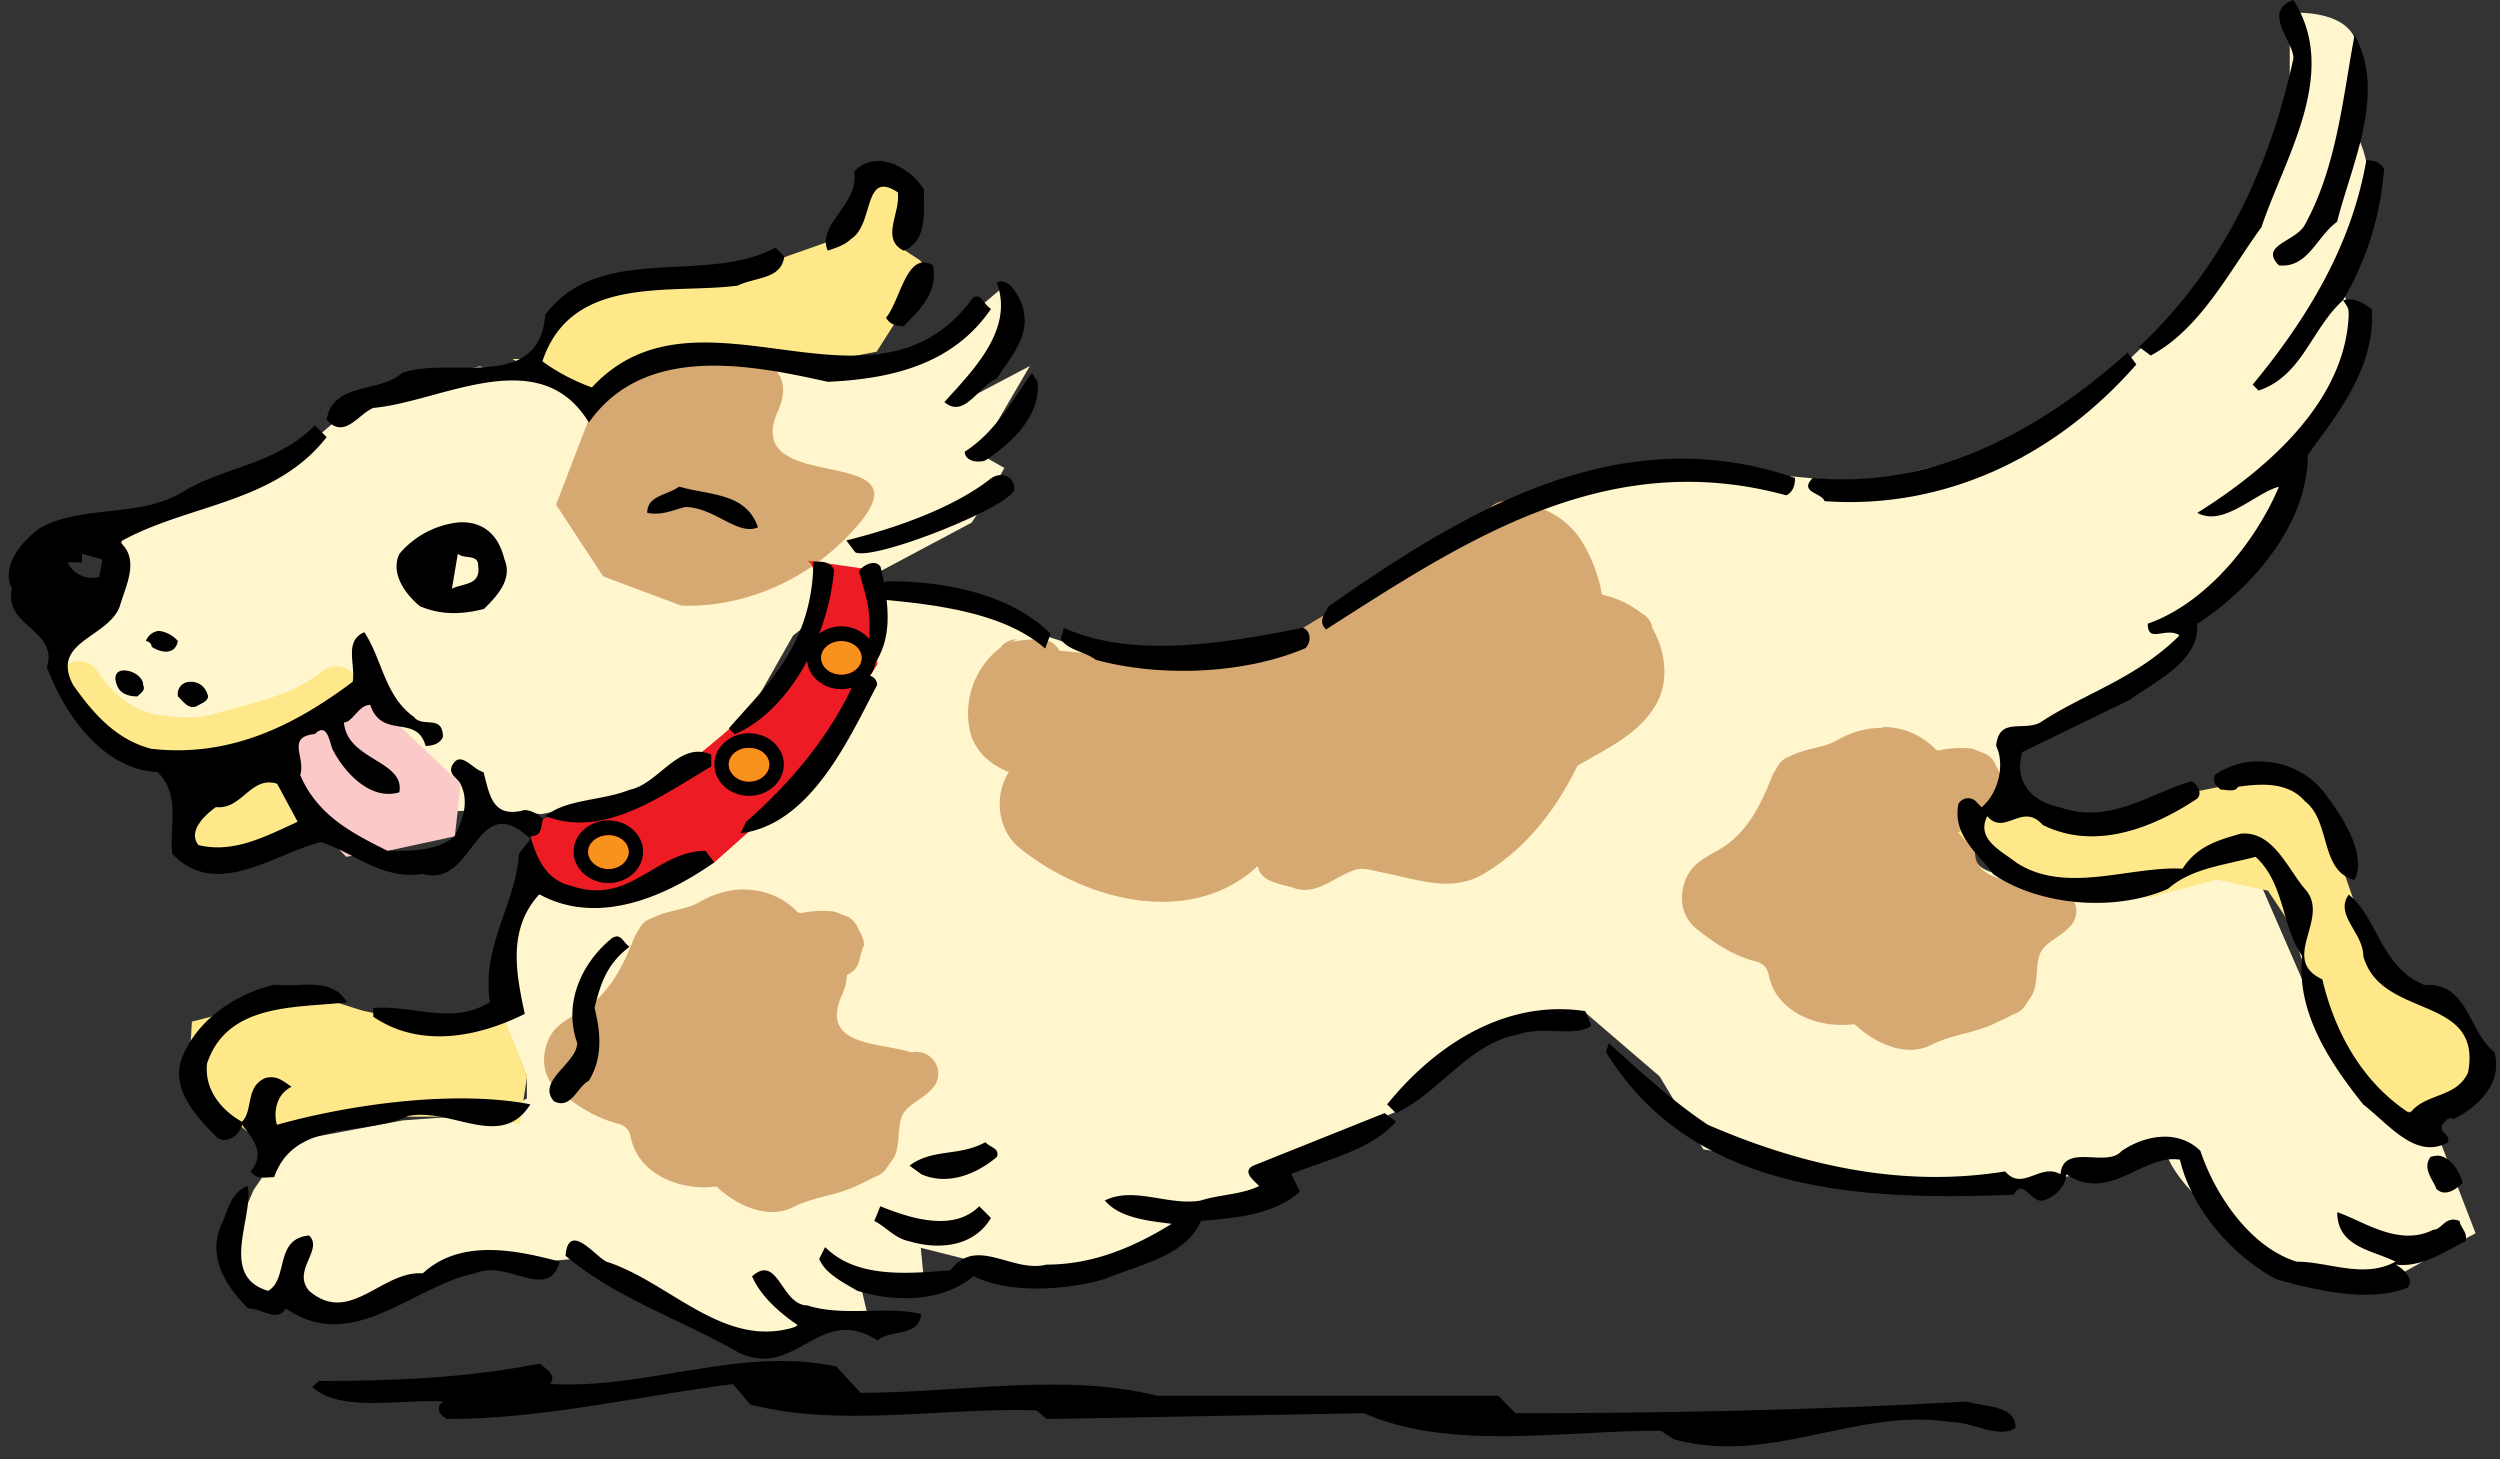 <svg id="Layer_1" data-name="Layer 1" xmlns="http://www.w3.org/2000/svg" viewBox="0 0 548.51 320.11"><rect x="0" y="0" width="548.51" height="320.11" fill="#333333" stroke="none"/><defs><style>.cls-1{fill:#fff6ce;}.cls-2{fill:#d7a972;}.cls-3{fill:#ffe88a;}.cls-4{fill:#ed1c24;}.cls-5{fill:#fac9c8;}.cls-6{fill:#f7931d;}</style></defs><title>dog-04</title><path id="path13" class="cls-1" d="M503.17,2.8l-.79,0V31.61L484,62.77,448.85,96.34,409.69,106l-36.76-3.23c-16-5.59-58.32,20-60.72,19.18s2.38.81,2.38.81L289,137.89l-37.57,8.78L221.9,137.1l-1.72-2.51-10.74-2.65-16.34-2.16-.76,11.29-4,8.79-15.18,24-29.56,20.77H116.41l-4,11.17-1.63,18.4,4.82,12V241l-5.6,3.22-21.59,1.6-25.56,4.78L55.69,261l-5.6,12.79,1.59,7.2,8.79,5.57,7.2-11.17-2.41,7.2,4,4.78,8,.81,24-12,16,.81,8.79-.81,20,9.61,23.18,9.6,8.8-7.2,12.79,2.38-2.41-10.39,14.39,1.6-.78-8,22.37,5.61,25.55-3.23,11.2-8.79L276.23,261l7.2-7.19,24-10.39L326.6,226.6l20.77-4.82,16.77,14.39,9.6,16,36.77,6.38,34.34,1.63L475.23,253c5.59,15.17,37.54,29.56,37.54,29.56l12.79-2.42,7.2-4,10.39-5.56-8-20.77L520.77,241l-14.39-23.15-13.57-31.19L484,189.84l-20.78,5.61s-22.37-1.63-28-4.83-2.41-15.17-2.41-15.17l6.38-5.6.82-6.37,15.17-5.61,23.18-16.77-.78-4.81,19.18-16.77L504,98.75c16.08-16.08,11.39-31.58,10-35.2,10.54-19.94,3.64-32.75,3.64-32.75l-4,1.59s-.81-2.38,3.19-16.76C520.27,3,506.63,2.69,503.17,2.8Zm-282.87,60-16,13.58-20.77,4.82L170,78.76l-17.58-3.19-24.77,12-4.79-2.4-17.58-4.79L82.06,85.14,65.29,99.53l-38.38,15.2c.33,12.84-7.75,19.45-14.36,27.16l1.59,9.6,11.17,9.57,13.61,8,2.38,7.16-2.38,9.61,12,4.78,16.77-12,38.35-.78,12.8.78,20-4,21.55-11.16,13.61-24,15.17-12,24-12.77,3.19-4.81,4-7.2-5.6-3.19,11.2-19.18-15.17,8,9.57-12V62.77Z"/><path id="path15" class="cls-2" d="M153.72,76.93a106.13,106.13,0,0,0-16.28,1.34l-5.11,5.56L122,110.73l10.32,15.72,17.06,6.39s21.31,2.11,38.36-17.07-25.59-6.37-17.07-25.55c4.79-10.79-6.31-13.22-17-13.29Zm176.76,33a4.76,4.76,0,0,0-4.83,4.71,5.88,5.88,0,0,0,.1,1l-9.54,3.94-32,19.18L257,145.05l-24.55-2.28a4.72,4.72,0,0,0-4.13-2.51,35.57,35.57,0,0,0-6.45.58l1.27-.58a4.89,4.89,0,0,0-3.43,1.5v.16a18.19,18.19,0,0,0-6.8,18.88c1.1,4.09,4.33,6.95,8.44,8.6-3.35,5.23-2.47,12.77,2.37,16.67,14.44,11.58,37.47,17.62,52.26,3.93.5,3.66,5.32,3.91,8,4.86,4.9,1.69,8.82-2.56,13.31-4,1.85-.6,3.85.13,5.8.53,7.69,1.45,15.29,4.63,22.52.29,9.4-5.65,15.84-14.15,20.48-23.64,6.1-3.69,12.86-6.51,16.9-12.89,3.45-5.35,2.51-12.29-.58-17.58l.09-.17a4.67,4.67,0,0,0-2.08-2.7l-.65-.46a21.17,21.17,0,0,0-8.3-3.77,33,33,0,0,0-4.72-12.17C343.14,112.84,336.71,110.17,330.48,109.92Zm82.66,49.74a19.88,19.88,0,0,0-10,2.7c-2.9,1.7-6.74,1.78-9.94,3.33l-.78.36a4.51,4.51,0,0,0-2.24,1.85L389,169.83c-2.19,5.63-4.7,11.14-9.5,15-3.55,2.9-8.37,3.59-10,9.09-1.1,3.69-.3,7.48,2.79,9.93,4.11,3.24,8.08,5.91,13.22,7.16a3.52,3.52,0,0,1,2.51,2.74c1.65,8.63,11.35,12,18.85,10.94,4.39,4.18,11.25,7.38,16.8,4.59,4.39-2.25,9.23-2.55,13.67-4.59,1.4-.66,2.73-1.24,4.08-2l.71-.29a4.22,4.22,0,0,0,2-1.5l1.78-2.67c1.3-2.8.67-5.92,1.57-8.67s4.38-3.79,6.38-6a4.77,4.77,0,0,0-4.1-8.31c-6.88-2.26-20.4-1.2-15.31-12.66a11,11,0,0,0,1.08-4.4,4.6,4.6,0,0,0,2.58-2.64c.29-1.19.64-2.38.93-3.57l.14.22a4.35,4.35,0,0,0-.36-2.38l-.49-1.07c0-.1-.12-.2-.17-.29l-.48-1a4.77,4.77,0,0,0-1.92-2l-3-1.21a24.08,24.08,0,0,0-6.93.29l-.36.14-.71-.19a16.13,16.13,0,0,0-11.66-5ZM163.78,195.18a17.87,17.87,0,0,0-1.79,0,20.25,20.25,0,0,0-8.53,2.74c-2.9,1.69-6.73,1.75-9.93,3.29l-.82.36a4.33,4.33,0,0,0-2.21,1.79l-1.2,2c-2.2,5.64-4.74,11.11-9.54,15-3.55,2.9-8.34,3.58-9.93,9.08-1.1,3.69-.3,7.51,2.8,10,4.1,3.24,8.07,5.9,13.22,7.16a3.47,3.47,0,0,1,2.5,2.7c1.65,8.64,11.32,12.07,18.82,11,4.4,4.19,11.28,7.35,16.83,4.56,4.4-2.25,9.23-2.52,13.68-4.56,1.4-.65,2.72-1.27,4.07-2l.71-.29a4.33,4.33,0,0,0,1.95-1.56l1.8-2.57c1.29-2.81.66-5.92,1.56-8.66s4.38-3.83,6.38-6a4.77,4.77,0,0,0-4.1-8.31c-6.88-2.25-20.4-1.19-15.3-12.66a11,11,0,0,0,1.07-4.36,4.55,4.55,0,0,0,2.57-2.64c.3-1.19.65-2.45,1-3.65l.13.27a4.24,4.24,0,0,0-.36-2.35l-.49-1.08-.16-.29-.49-1a4.91,4.91,0,0,0-1.95-2L183.09,200a23.45,23.45,0,0,0-6.94.26l-.36.1-.71-.17a16.17,16.17,0,0,0-11.3-5Z"/><path id="path19" class="cls-3" d="M191.55,38.81l-8,13.58L170,57.17l-12.79,3.22L142.78,62,125.2,67.56,118,78.76h-5.56l15.17,9.6,9.6-7.19,19.18-5.6,23.15,4,12.8-2.41,11.19-17.58-1.6-2.41L197.12,54V40.4l-5.57-1.59ZM16.78,145.1a5,5,0,0,0-2.54,1.14,4.79,4.79,0,0,0-.55,6.75c4.3,6.54,10.62,11.52,18.56,13.21a34.63,34.63,0,0,0,13.64.17c11.09-2,22.12-4.91,31-11.76a4.8,4.8,0,0,0,.56-6.77,4.85,4.85,0,0,0-6.78-.52c-6.74,5.49-15.54,6.86-23.73,9.34-3.8,1.16-8,.76-12.08.21-6.1-.86-10.59-5.21-13.84-10.1A4.76,4.76,0,0,0,16.78,145.1Zm480,25.57-20,4-16.77,8-16-7.2-4,.78-10.39,6.42,8.79,9.57,14.39,2.41L471.23,197l15.17-4,11.2,2.42,4.78,7.16,7.19,21.58,16,20,11.2-.81L545.55,233l-6.41-12-14.36-6.38-8-16-8-23.18-12-4.78Zm-438,1c-4.3.18-6.4,6-11.43,5.41-1.92,1.28-6.4,5.14-3.84,8.33,7.67,1.93,14.71-1.91,21.75-5.11L60.8,172a5.37,5.37,0,0,0-2-.3Zm58.41,19.76L110,216.21v5.57l7.2-30.35ZM110,221.78,94.86,225l-15.21-3.23-12.76-4-24.78,6.38L41.3,237l12.8,11.16,8.79,2.41L84.47,245h17.58l12,1.6,1.59-10.39Z"/><path id="path41" class="cls-4" d="M116.42,180.51l29.83-9.59s29.84-21.29,32-34.09S177.15,123,177.15,123l14.92,2.12.42,20.67L176.09,172,156.7,189.24l-17.91,8.33-20.45-1.3-1.92-12.78"/><polyline id="polyline623" class="cls-5" points="61.01 162.39 77.42 149.59 101.08 171.97 99.8 183.49 85.09 186.67 75.93 187.98 60.8 171.97"/><path id="path729" d="M503.19,0c-7,2.56,0,9,0,12.79-5.11,23.66-15.34,46-33.89,63.3L471.87,78c10.87-5.75,17.27-18.54,24.29-28.13,5.12-15.34,17.27-33.9,7-49.88Zm13.42,7.68c-2.56,13.43-3.84,28.76-10.87,41.55-1.92,3.83-10.2,4.48-5.73,9,6.39.64,8.28-6.37,12.76-9.57C516,35.82,523.65,20.47,516.61,7.68Zm2.57,27.48c-3.2,18.55-12.79,34.53-24.93,49.23l1.29,1.3c9.59-3.2,11.5-13.43,18.53-19.83a66.16,66.16,0,0,0,9-28.78c-.65-1.28-1.94-1.92-3.85-1.92Zm-5.11,30.7,1.27,1.93c0,19.81-17.9,35.14-33.24,44.73,5.75,3.19,12.79-4.45,17.91-5.73-5.12,12.15-16,25.58-28.78,30.05,0,4.47,3.83.62,7,2.54-9.58,9.59-21.07,12.79-30.66,19.18-3.84,1.91-9-1.28-9.61,5.11,1.92,3.83.65,10.25-3.19,13.44l-1.27-1.3a2.41,2.41,0,0,0-3.84.66c-1.27,7,4.49,10.85,7.68,15.33,10.23,7,26.85,8.31,38.36,3.19,5.11-4.48,12.14-5.12,19.17-7,6.39,5.75,5.75,15.35,10.23,21.74-1.28,12.15,5.74,23,13.41,32.6,5.75,4.47,11.52,12.17,18.56,8.33.64-1.92-1.91-1.92-1.27-3.84.64-.65,1.26-1.95,2.54-1.3,5.11-2.56,10.88-7.66,8.95-14.68-5.75-4.48-5.74-15.36-15.34-14.72-9.58-3.84-10.23-14.72-16.63-19.83-3.19,4.47,3.19,8.33,3.19,13.44,3.83,14.07,26.22,8.3,23,25.56-2.56,5.75-9.57,4.48-12.76,9-10.87-7-16.66-18.53-19.22-29.41-9.59-4.47,2-13.43-3.81-19.82-3.83-4.48-7-12.78-14.06-12.15-4.47,1.28-9.59,2.57-12.79,7.69-11.51-.64-25.57,5.73-36.44-1.31-3.19-2.55-9-5.1-6.41-10.21,3.84,4.47,7.68-3.2,12.15,1.91,11.51,5.76,24.3.63,33.89-5.76,1.27-1.28,0-3.17-1.27-3.81-8.95,2.56-17.91,9.57-28.78,5.73-6.4-1.27-10.22-5.76-8.31-12.14l23.64-11.5c5.12-3.83,15.36-8.32,14.72-16.63,12.78-8.31,24.28-22.38,24.28-37.09,7-9.58,14.71-19.15,14.07-31.93-2.56-1.92-4.46-2.56-6.38-1.93ZM192.27,35.32a6.76,6.76,0,0,0-4.88,2.41c1.27,7-8.32,11.51-5.77,17.26,1.91-.64,3.84-1.29,5.11-2.57,5.12-3.2,2.58-15.34,10.25-10.22.65,4.47-3.84,10.24,1.28,12.79,5.11-1.92,4.46-8.3,4.46-13.41-2.2-3.52-6.51-6.44-10.45-6.26Zm-22.14,19c-15.35,8.31-38.36-1.27-50.5,14.71-1.27,17.26-21.12,9-31.35,12.8C83.16,86.32,73,83.76,71.67,92.08c3.84,4.47,7-1.29,10.23-2.58,14.7-1.27,36.44-14.7,47.3,3.2,12.15-17.27,35.16-12.77,52.42-8.93,14.07-.64,27.5-3.84,35.81-16-1.92-1.28-1.93-3.21-3.84-2.58C191.86,95.27,153.51,59.47,129.86,85A43.82,43.82,0,0,1,119,79.28c6.39-19.18,28.14-14.69,42.85-16.61,3.84-1.92,9.58-1.3,10.22-6.41Zm32.56,3.26c-4.15,0-5.48,8.75-8.28,12.11.65,1.27,1.93,1.88,3.85,1.88,3.83-3.83,7.65-7.66,6.38-13.41a4,4,0,0,0-1.95-.58Zm17,4.16a2.51,2.51,0,0,0-1,.26c3.84,10.23-5.1,19.17-11.49,26.21,4.48,3.84,7.66-3.83,11.49-5.11C221.9,78,227,72.9,223.81,65.86,223.26,64.75,221.74,61.66,219.65,61.76Zm247.11,15.6c-19.18,17.25-42.84,30.07-69.05,27.51-3.2,3.2,1.93,3.2,2.57,5.11,26.85,1.91,51.14-10.23,68.4-30ZM226.39,81.85C222.56,87,218.7,94.63,211.67,99.1c0,1.92,2.58,2.57,4.5,1.93,5.75-3.84,12.13-9.58,11.49-17.26l-1.27-1.92ZM69.1,93.34c-8.31,8.32-19.18,9-28.13,14.06-9.59,6.4-22.35,3.2-31.94,8.31-3.83,2.56-9,8.34-6.41,13.45-1.92,8.31,10.24,8.94,7.68,17.25,3.84,10.23,12.15,22.38,24.29,23,5.11,5.12,2.55,11.49,3.19,17.88,9.59,10.22,22.4,0,32.63-2.54,7.67,2.55,13.41,8.31,22.36,7,11.51,3.2,11.49-19.19,23.64-7.68l-2.54,3.19c-.64,10.86-8.3,20.47-6.38,32.61-8.31,5.12-16.64.64-25.59,1.28v1.92c10.23,7,23,4.49,33.24-.62-1.92-8.95-3.84-18.57,3.19-26.24,12.78,7,27.52.64,38.38-7l-1.92-2.53c-10.86,0-16.64,12.16-29.43,7.68-5.75-1.28-7.67-6.39-9-10.87,3,0,2.1-2.79,3-4.2-.13.12-.29.22-.42.35a5.57,5.57,0,0,0-3.84-1.92c-7,1.92-7.67-3.18-9-8.3-2.56-.64-5.12-5.11-7-1.27-.64,1.92,1.29,2.53,1.92,3.81,1.92,3.84.65,7.69-1.27,11.53-3.83,3.2-9,3.19-14.71,3.19-7.68-3.84-15.34-7.69-19.18-16.64,1.28-3.84-3.17-8.32,3.23-9,2.55-2.56,3.17,1.3,3.8,3.22,2.56,5.11,8.33,11.49,14.72,9.57,1.28-7-11.5-7-12.14-15.33,1.91,0,3.2-3.85,5.76-3.85,2.56,7.68,10.23,1.93,12.14,9,1.92,0,3.17-.65,3.81-1.92,0-5.12-4.46-1.91-6.38-4.46-6.39-4.48-7-12.8-10.87-18.56-4.48,1.91-1.9,7-2.54,10.87-12.79,9.6-26.86,16.64-44.12,14.72-7.67-1.92-12.78-7.67-17.25-14.06C11,140.67,23.73,140,26.29,133c1.28-4.48,4.47-10.26,0-14.09,14.71-8.31,33.88-8.29,45.38-23L69.1,93.34ZM369,100.64c-28.75,0-54.48,16.37-77.46,32.36-.64,1.28-2.54,3.19-.62,5.11,30.05-19.18,61.36-40.3,101-29.43,1.29-.64,1.92-1.9,1.92-3.81A75.52,75.52,0,0,0,369,100.64Zm-149.31,3.58a4,4,0,0,0-2.51.94c-10.88,8.45-28.54,12.64-31.48,13.42l1.91,2.57c3.84,2.1,34.26-10,34.91-13.75a2.86,2.86,0,0,0-2.83-3.18ZM149,106.76c-2.55,1.92-7,1.92-7,5.76,3.19.64,5.74-.63,8.3-1.27,6.39,0,11.51,6.38,16,4.46C163.73,108,155.42,108.68,149,106.76ZM18,121.48l4.46,1.26-.65,3.85a6.06,6.06,0,0,1-7-3.2H18Zm160.47,1.72c-.18,18.66-10.88,27.68-18.56,36.62l1.28,1.28c6.07-2.54,11.79-8.4,15.89-16.09.36,3.57,3.66,6.19,7.52,6.19a8.64,8.64,0,0,0,2.28-.3C181.61,162,173.21,172,163.71,180.3l-1.26,2.54c15.34-1.92,23.65-20.44,30-32.58a2.09,2.09,0,0,0-1.62-2,6.27,6.27,0,0,0,1.26-2.87c3.13-5,3.5-11,1.09-21.09a2,2,0,0,0-1.71-.79,4.32,4.32,0,0,0-3,1.83c2.13,7.52,2.43,8.34,2.28,14.88a8.18,8.18,0,0,0-11-1.21A52.36,52.36,0,0,0,183,125.12C182.32,123.2,180.38,123.2,178.46,123.2Zm54.93,14.54-.66,2.54c1.92,2.56,5.13,2.58,7.69,4.49,14.06,3.84,32.58,3.18,46-2.57,1.27-1.27,1.3-3.82-.62-4.46-16,3.2-37.08,7-52.42,0Zm-198.73.7A3.46,3.46,0,0,0,32,140.65a1.39,1.39,0,0,1,1.3,1.27c1.93,1.28,5.1,1.93,5.73-1.27a6.6,6.6,0,0,0-4-2.21A2,2,0,0,0,34.66,138.44Zm149.93,2.24c2.57,0,4.45,1.72,4.45,3.65s-1.88,3.67-4.45,3.67-4.43-1.75-4.43-3.67S182,140.68,184.59,140.68ZM27.2,147.1c-1.39,0-2.41.92-1.57,3.16.64,1.92,2.58,2.54,4.5,2.54.63-.65,1.9-1.27,1.27-2.54C31.4,148.46,29,147.06,27.2,147.1Zm14.35,2.5a2.65,2.65,0,0,0-2.5,3.2c1.28,1.27,2.57,3.2,4.49,1.91,1.28-.63,2.56-1.26,1.92-2.53a3.71,3.71,0,0,0-3.91-2.58Zm122.78,11.27c-4.09,0-7.59,3-7.59,6.87s3.5,6.87,7.59,6.87,7.64-3,7.64-6.87S168.41,160.87,164.33,160.87Zm0,3.22c2.57,0,4.45,1.72,4.45,3.65s-1.88,3.74-4.45,3.74-4.44-1.82-4.44-3.74S161.75,164.09,164.33,164.09Zm-11.4.85c-5.35.24-9.39,7.26-14.78,8.34-6.07,2.43-13.86,2-18.46,5.76,12.76,5.05,25.51-4.5,36.37-10.88v-2.57a6.68,6.68,0,0,0-3.13-.65ZM119.69,179a.15.15,0,0,0-.07,0,1.12,1.12,0,0,0-.22.26A2.09,2.09,0,0,1,119.69,179Zm375.69-11.95a16.43,16.43,0,0,0-9.45,3c-.64,1.92.64,2.55,1.27,3.19,1.28,0,3.2.66,3.85-.62,4.47-.63,10.84-1.29,14.68,3.19,5.76,4.48,3.2,15.34,10.87,17.26,2.56-5.12-1.89-12.8-5.73-17.91a17.94,17.94,0,0,0-15.49-8.07ZM58.81,171.68a5.4,5.4,0,0,1,2,.29l4.49,8.33c-7,3.2-14.08,7-21.75,5.11-2.56-3.19,1.92-7,3.84-8.33,5,.56,7.13-5.23,11.43-5.4ZM133.5,180c-4.09,0-7.65,3-7.65,6.87s3.56,6.87,7.65,6.87,7.59-3,7.59-6.87S137.58,180,133.5,180Zm0,3.23c2.57,0,4.43,1.72,4.43,3.64s-1.86,3.75-4.43,3.75-4.46-1.82-4.46-3.75S130.93,183.27,133.5,183.27Zm1.79,22.24a2,2,0,0,0-1,.35c-6.39,5.12-10.85,14.07-7.65,23,0,4.47-9,8.32-5.11,12.8,3.83,1.92,5.09-3.21,7.65-4.49,3.2-5.12,2.55-10.87,1.27-16,1.28-5.11,2.57-9.58,7.68-13.41-1-.52-1.64-2.32-2.86-2.28ZM66.62,216.05a48,48,0,0,1-6.44,0C51.86,218,42.9,223.77,39.7,232.72c-1.92,6.39,3.21,12.13,7.68,16.61,1.92,1.91,5.09,0,5.73-2.54C55.67,250,58.23,253.17,55,257c1.28,1.91,3.23,1.27,5.15,1.27,4.47-12.78,19.81-8.94,29.4-13.41,9.58-1.93,20.43,7.65,26.82-2.57-16.62-3.2-39.62,0-55.6,4.49-.64-1.92-.65-6.42,3.19-8.34-1.93-1.28-3.17-2.56-5.73-1.92-4.48,1.92-2.59,7.06-5.15,9.6-4.48-2.54-8.29-7-7.65-12.79,4.48-13.42,19.8-12.13,30.67-13.42-2-3.59-5.73-3.95-9.51-3.87Zm274.85,5.37c-14.65.31-27.6,9.13-37.12,20.88l1.93,1.92c9.59-4.48,16-15.34,26.86-17.26,5.11-1.92,12.79.64,16-1.92l-1.31-3.19A38.08,38.08,0,0,0,341.47,221.42ZM353,228.88l-.64,1.93c19.17,31.31,56.9,32.6,89.5,31.31,1.92-3.82,3.82,1.91,6.38,1.27s5.11-3.2,5.11-5.76c9.58,6.4,16.63-4.48,24.94-3.19,2.55,10.87,11.51,21.09,21.1,26.2,8.95,2.57,20.47,5.13,28.78,1.93,1.92-1.92-1.29-4.47-2.57-5.11,5.74.64,10.22-2.56,15.33-5.12.64-1.91-1.27-3.17-1.27-4.45-3.2-1.28-3.84,1.92-5.76,1.92-7.67,3.83-15.35-1.92-21.1-3.85,0,7.67,7.68,8.29,12.8,10.85-7,3.83-14.69,0-21.72,0-10.23-3.2-17.9-14.7-21.1-24.29-4.48-4.48-11.54-3.84-17.28,0-3.2,3.83-12.78-1.92-13.42,5.11-4.48-2.55-8.31,3.86-12.15-.62-23.65,3.84-46-1.91-65.21-10.22C367,241.68,359.36,234.63,353,228.88Zm-49.22,15.34L275,255.74c-2.56,1.28,0,3.18,1.27,4.47-3.84,1.91-8.93,1.9-12.77,3.18-7,1.28-14.7-3.19-21.09,0,3.19,3.84,9.56,4.48,14.68,5.12-8.31,5.11-17.25,8.95-27.48,8.95-7.67,1.91-15.34-6.4-21.09,1.27-9,.64-20.46,1.92-27.48-5.11l-1.3,2.57c1.27,3.19,5.13,5.11,8.33,7,8.31,2.56,18.52,2.56,25.56-3.19,7.67,3.84,19.82,3.18,28.78.61,7.67-3.19,17.9-5.08,21.09-12.75,7.67-.64,16-1.31,21.72-6.42l-1.92-3.84c7.67-3.2,17.27-5.1,23-11.5l-2.54-1.91Zm-87.58,6.38c-5.76,3.19-11.52,1.31-16.64,5.14l2.58,1.89c5.75,2.56,12.12,0,16.6-3.81C219.33,251.91,217.43,251.87,216.16,250.6Zm318.44,3a4.26,4.26,0,0,0-1.36.23c-1.92,2.56.63,5.11,1.27,7,1.92,1.92,4.47,0,5.76-1.3-.56-2.23-2.59-5.93-5.67-6ZM54.41,260.21c-3.84,1.27-4.48,5.74-5.76,8.3-3.2,7,.65,13.43,5.76,18.55,3.2,0,6.39,3.2,8.3,0,14.71,10.23,28.12-5.13,41.55-7.68,7-3.2,16,6.37,18.56-2.57-9.59-2.56-21.75-5.1-30.06,2.57-9-.65-16,11.51-24.93,3.84-3.84-4.48,3.19-9,0-12.14-7.67.64-4.48,9.58-9,12.14-10.87-3.2-3.18-16-4.46-23Zm138.73,4.45-1.31,3.23c2.57,1.27,4.49,3.82,7.69,4.45,6.39,1.92,14.08,1.29,17.9-5.11l-2.57-2.57c-5.75,5.76-15.32,2.57-21.71,0Zm-67.2,7.52c-1,.07-1.66,1-1.86,3.35,11.52,9.6,25.6,14.07,37.74,21.1,12.78,6.4,17.89-10.84,30.67-2.53,3.2-2.56,9-.66,9.61-5.77-7-1.91-17.27.64-24.95-1.92-5.75,0-6.39-11.49-12.14-6.38,1.91,4.48,6.39,8.29,10.22,10.84-16,5.76-28.13-9.59-42.19-14.06-1.76-.88-5-4.77-7.1-4.63Z"/><path id="path797" d="M100.75,114.6a19.76,19.76,0,0,0-13.09,6.88c-1.92,3.82.62,8.32,4.46,11.52,4.47,1.91,8.95,1.9,14.06.61,2.57-2.55,6.42-6.39,4.5-10.87C109.18,116.45,105.13,114.38,100.75,114.6Zm-.3,6.88c1.28,1.27,4.46,0,4.46,2.57.64,4.46-3.2,3.83-5.76,5.11l1.3-7.68Z"/><path id="path857" d="M188.77,305.59c21.94,0,44.64-4.47,65.06.64h74.91l3.78,3.83c33.29,0,64.31-.63,99.11-2.55,3.79,1.28,10.6.63,10.6,5.75-3.79,2.56-9.08-1.28-14.38-1.28-20.43-3.19-39.34,9.59-60.52,3.84l-3-1.92c-21.93,0-46.15,4.48-65.06-3.84l-69.6,1.28-2.27-1.91c-21.19-.64-43.13,3.83-62.8-1.29l-3.79-4.47c-20.42,2.56-41.6,7.67-62.79,7.67-.75-.63-2.27-1.28-1.51-3.2l.76-.63c-8.33-.64-22.7,2.55-28.75-3.2L70,303c15.89,0,32.53-.64,48.42-3.83,1.51,1.27,3.78,2.55,2.27,4.47,21.19,1.28,41.61-8.31,62.79-3.84l5.3,5.76"/><path id="path859" class="cls-6" d="M184.59,140.68c-2.57,0-4.43,1.72-4.43,3.65S182,148,184.59,148s4.45-1.75,4.45-3.67S187.16,140.68,184.59,140.68Zm-20.26,23.41c-2.57,0-4.43,1.72-4.43,3.65s1.86,3.74,4.43,3.74,4.46-1.82,4.46-3.74S166.91,164.09,164.33,164.09ZM133.5,183.27c-2.57,0-4.46,1.72-4.46,3.64s1.89,3.75,4.46,3.75,4.43-1.82,4.43-3.75S136.07,183.27,133.5,183.27Z"/><path id="path2445" d="M229.33,142.28l1.19-3.25c-9.64-9.45-25.21-11.65-36.17-11.46-1.13.6-1.67,3.15-.5,4,11.47,1.11,26.53,2.83,35.48,10.74Z"/></svg>